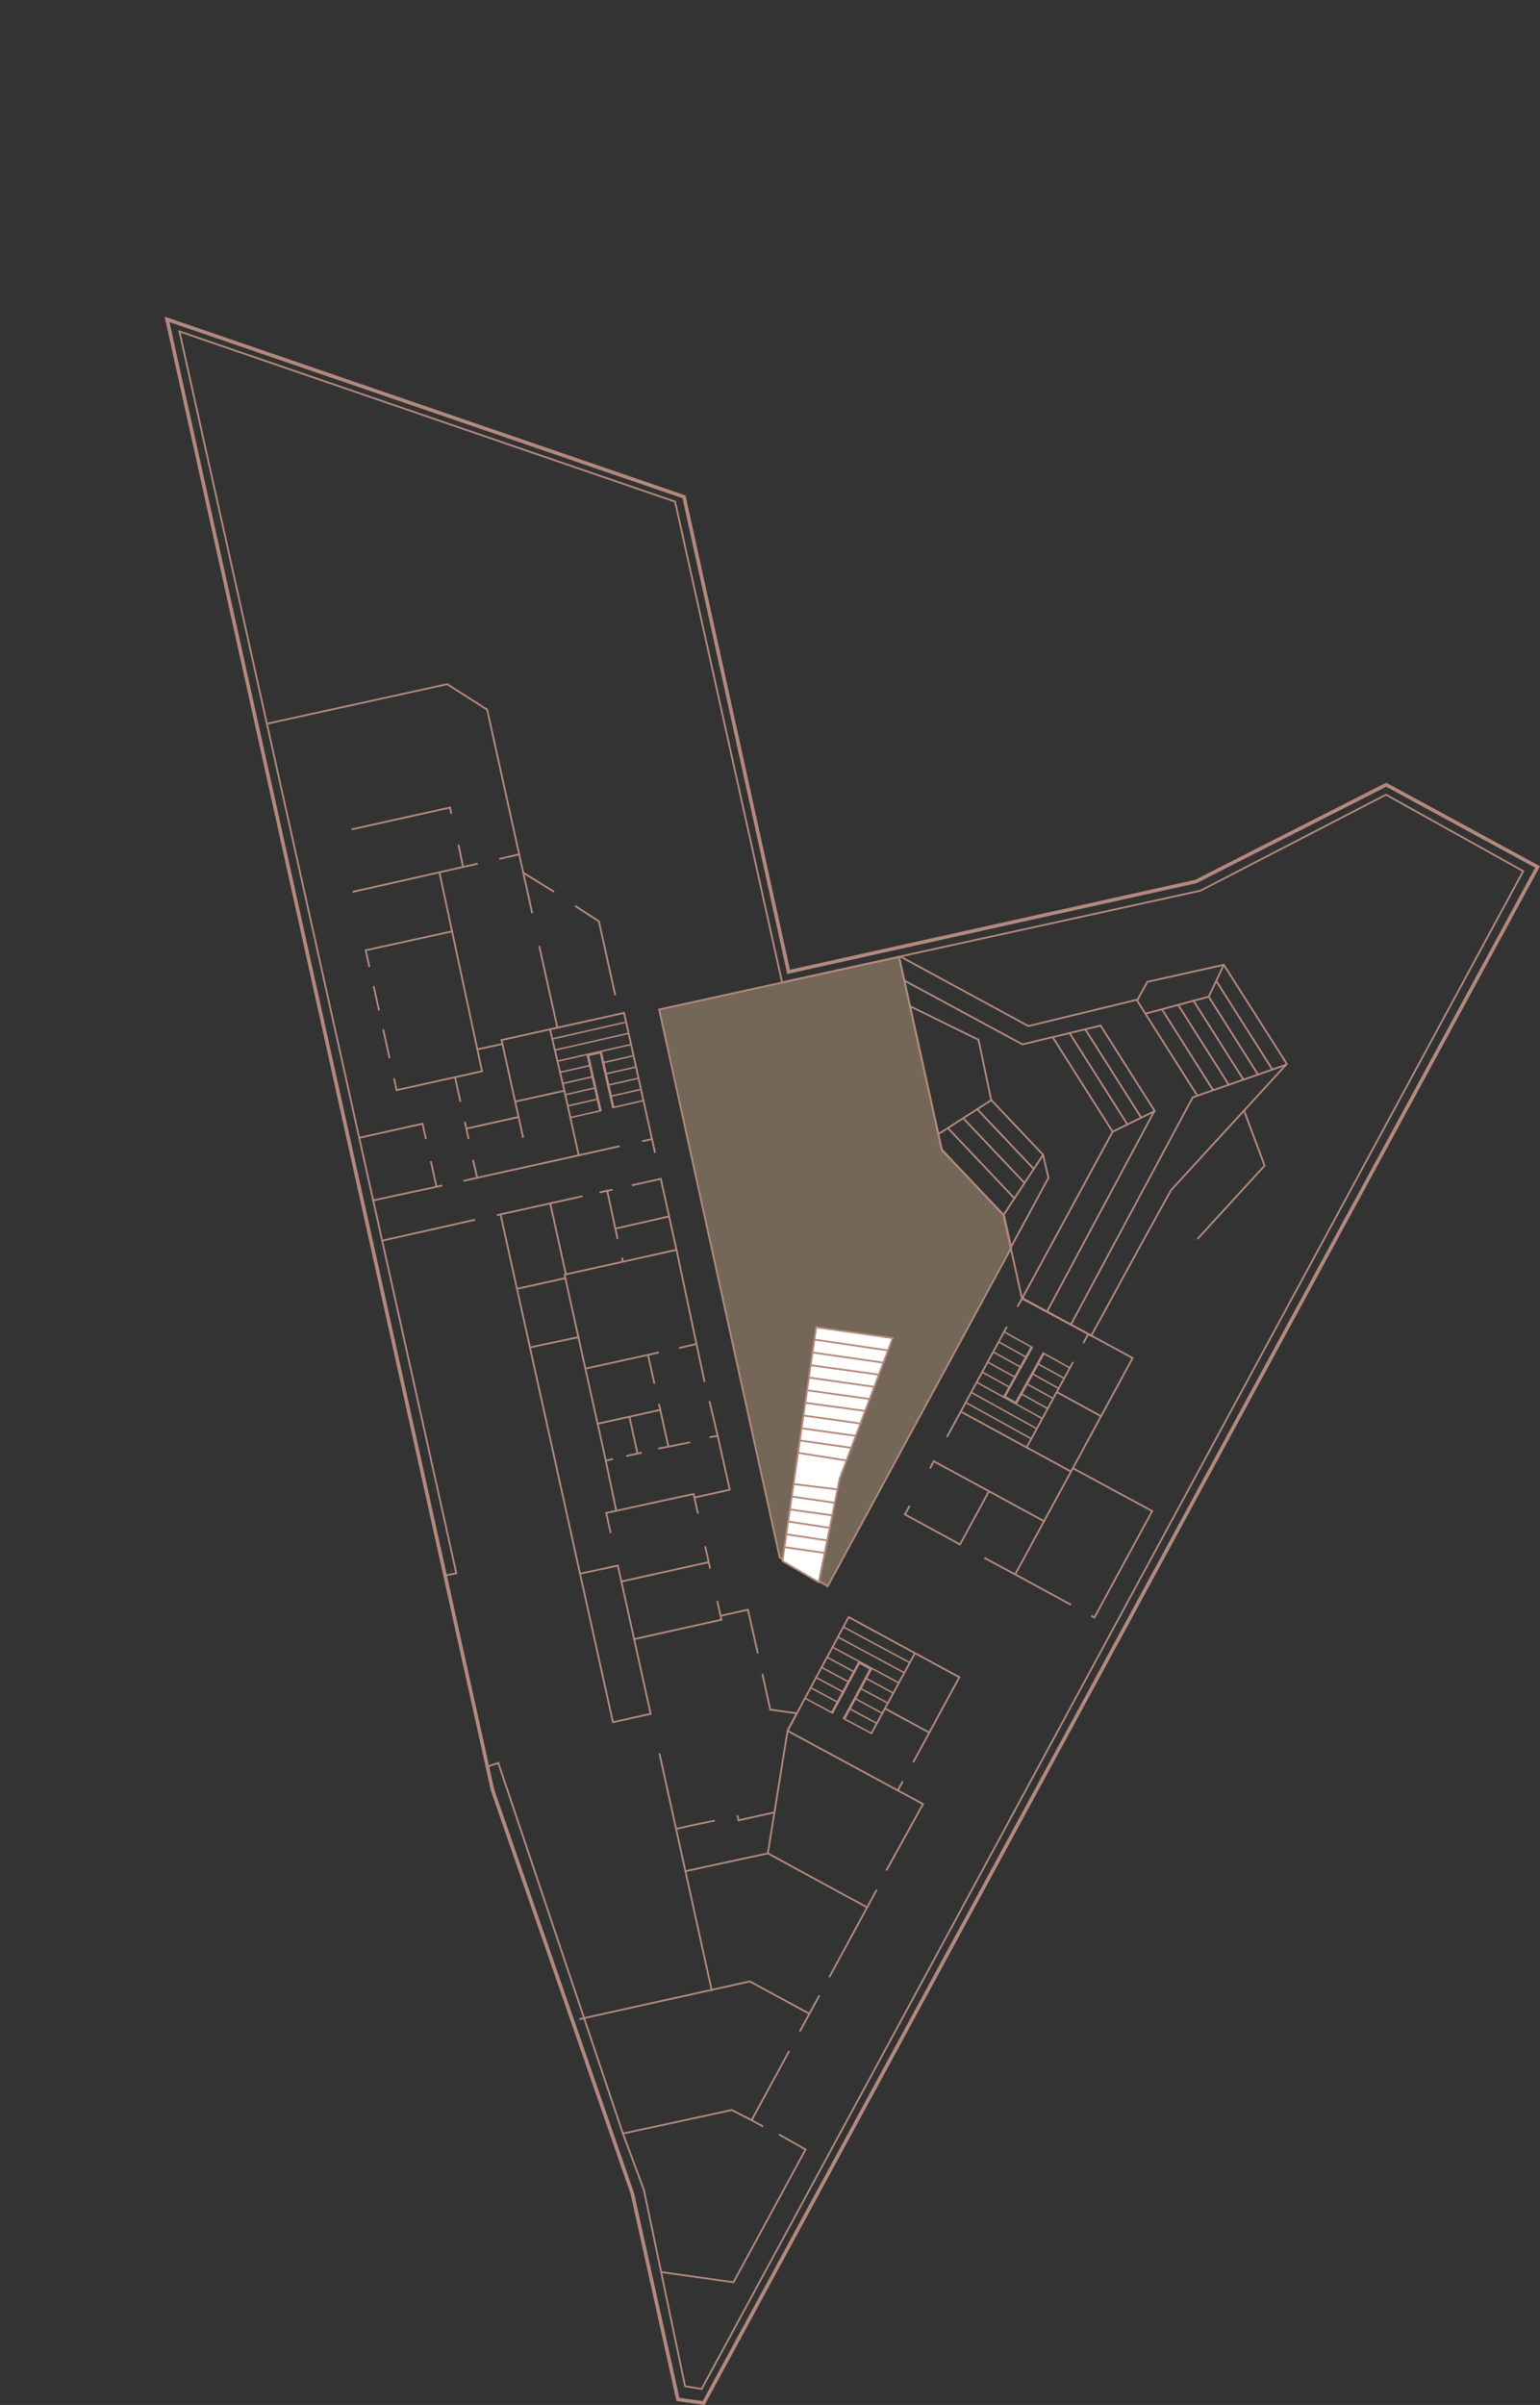 <svg xmlns="http://www.w3.org/2000/svg" xmlns:xlink="http://www.w3.org/1999/xlink" viewBox="0 0 68.714 107.247"><rect x="0" y="0" width="68.714" height="107.247" fill="#333333" stroke="none"/><defs><style>.cls-1,.cls-10,.cls-11,.cls-12,.cls-8,.cls-9{fill:none;}.cls-2{fill:#746758;}.cls-10,.cls-12,.cls-2,.cls-7,.cls-8,.cls-9{stroke:#b4897d;}.cls-2,.cls-7{stroke-miterlimit:10;}.cls-10,.cls-11,.cls-2,.cls-7,.cls-8,.cls-9{stroke-width:0.08px;}.cls-3{clip-path:url(#clip-path);}.cls-4{fill:#b4897d;}.cls-5{clip-path:url(#clip-path-2);}.cls-6{clip-path:url(#clip-path-3);}.cls-7{fill:#fff;}.cls-8,.cls-9{stroke-linecap:round;}.cls-8{stroke-linejoin:round;}.cls-9{stroke-miterlimit:3;}.cls-11{stroke:#000;}.cls-12{stroke-width:0.16px;}</style><clipPath id="clip-path"><rect class="cls-1" x="24.864" y="45.755" width="3.635" height="3.91" transform="translate(-9.992 7.174) rotate(-12.92)"/></clipPath><clipPath id="clip-path-2"><rect class="cls-1" x="43.476" y="59.963" width="3.91" height="3.635" transform="translate(-30.606 71.743) rotate(-61.135)"/></clipPath><clipPath id="clip-path-3"><rect class="cls-1" x="36.289" y="73.095" width="3.92" height="3.669" transform="matrix(0.471, -0.882, 0.882, 0.471, -45.863, 73.329)"/></clipPath></defs><title>2</title><g id="Atrium"><polygon class="cls-2" points="34.792 69.462 29.41 45.018 40.114 42.672 41.93 50.875 42.023 51.265 44.798 54.196 45.122 55.647 36.931 70.74 34.792 69.462"/></g><g id="Stairs"><g class="cls-3"><path class="cls-4" d="M24.613,46.302l3.313-.753.015.065-3.313.753Zm3.432-.255-3.296.749.015.065,3.296-.749Zm-1.301,3.53,0,.001.108-.024-.557-2.463.468-.106.087.386-.004.001.015.065.004-.001.451,1.992.052-.012.001.003,1.334-.303-.015-.065-1.278.29-.098-.433,1.258-.286-.015-.065-1.258.286-.098-.434,1.304-.296-.015-.065-1.304.296-.098-.435,1.27-.289-.015-.065-1.27.289-.098-.435,1.312-.3-.015-.065-1.312.3-.099-.437,1.303-.295-.015-.065-3.282.743.015.065,1.294-.292.098.431-1.281.291.015.065,1.281-.291.098.434-1.28.291.015.065L26.4,48.06l.098.434-1.262.287.015.065,1.262-.287.098.434-1.279.291.015.065,1.279-.291.103.455-1.296.294.015.065Z"/></g><g class="cls-5"><path class="cls-4" d="M46.034,64.209l-2.972-1.646.032-.058L46.066,64.15Zm-2.729-2.097,2.957,1.638.032-.058-2.957-1.638Zm3.227-1.82L45.306,62.5l-.42-.233,1.216-2.19-1.287-.716-.032.058,1.192.66-.215.388-1.183-.655-.032.058,1.183.655-.216.389-1.169-.648-.032.058,1.169.648-.216.39-1.176-.648-.032.058,1.177.648-.216.39-1.179-.656-.032.058,1.179.656-.217.392-1.169-.648-.032.058,2.925,1.619.032-.058-1.143-.63.215-.387,1.149.636.032-.058-1.149-.636.216-.39,1.149.636.032-.058-1.148-.636.216-.389,1.132.627.032-.058-1.132-.627.216-.389,1.148.636.032-.058L46.37,60.812l.226-.407,1.132.63.032-.058Z"/></g><g class="cls-6"><path class="cls-4" d="M37.633,72.516l2.99,1.605-.031.059-2.99-1.605Zm2.752,2.06L37.38,72.96l-.032.059,3.006,1.615Zm-1.492,2.765.032-.059-1.198-.639.211-.392,1.147.617.031-.059L37.97,76.194l.212-.393,1.189.639.032-.059-1.189-.639.212-.393,1.158.622.032-.059L38.456,75.29l.212-.393,1.179.637.031-.059-1.179-.636.213-.396,1.188.639.032-.059-2.936-1.58-.032.059,1.125.605-.21.391L36.911,73.87l-.032.059,1.168.627-.212.393-1.167-.627-.031.059,1.167.627-.212.393-1.151-.618-.032.059,1.151.619-.212.393-1.167-.627-.032.059,1.167.627-.222.411-1.182-.635-.032.059,1.182.635,0,.001.098.053,1.2-2.229.427.23-1.191,2.211Z"/></g><path class="cls-7" d="M37.468,65.93l-.934,4.629-1.621-.945,1.504-10.426,3.414.481Zm2.155-5.708-3.285-.484m3.079,1.03-3.162-.455m-.082.569,3.029.418m-.21.543-2.91-.413m-.084.566,2.784.391m-2.852.17,2.673.363m-.212.561-2.548-.358m2.341.907-2.418-.336m-.078.542,2.284.328m-2.364.225,2.161.34M35.415,66.18l1.975.242m-2.062.317,1.921.276m-.113.56-1.891-.261m-.077.537,1.827.278m-.084.566L35.085,68.42m-.083.575,1.795.257"/><g id="bigstairs_copy_from_1" data-name="bigstairs copy from 1"><line class="cls-8" x1="54.286" y1="43.771" x2="56.76" y2="47.674"/><line class="cls-8" x1="53.931" y1="44.447" x2="56.122" y2="47.903"/><line class="cls-8" x1="53.254" y1="44.628" x2="55.481" y2="48.141"/><line class="cls-8" x1="52.569" y1="44.812" x2="54.827" y2="48.374"/><line class="cls-8" x1="51.844" y1="45.006" x2="54.131" y2="48.617"/><line class="cls-8" x1="50.724" y1="44.6" x2="53.426" y2="48.863"/><line class="cls-8" x1="49.108" y1="45.735" x2="51.515" y2="49.532"/><line class="cls-8" x1="48.423" y1="45.9" x2="50.917" y2="49.833"/><line class="cls-8" x1="47.722" y1="46.068" x2="50.289" y2="50.118"/><polyline class="cls-8" points="55.509 49.524 56.427 51.981 53.446 55.234"/><polyline class="cls-8" points="50.751 44.594 51.195 43.784 54.605 43.026 53.931 44.447 51.122 45.2"/><line class="cls-8" x1="57.397" y1="47.478" x2="53.221" y2="48.934"/><polyline class="cls-8" points="44.773 54.188 42.028 51.29 41.87 50.574"/><line class="cls-8" x1="45.265" y1="53.441" x2="42.292" y2="50.302"/><line class="cls-8" x1="46.128" y1="52.129" x2="43.603" y2="49.463"/><line class="cls-8" x1="45.682" y1="52.719" x2="42.984" y2="49.871"/><line class="cls-8" x1="46.543" y1="51.498" x2="44.22" y2="49.044"/><line class="cls-8" x1="46.718" y1="58.487" x2="51.515" y2="49.532"/><line class="cls-9" x1="51.509" y1="49.554" x2="49.646" y2="50.467"/><line class="cls-9" x1="46.968" y1="46.25" x2="49.108" y2="45.735"/><path class="cls-8" d="M54.605,43.026,57.418,47.444s-5.072,5.525-5.146,5.607S48.693,59.56,48.693,59.56l-3.09-1.649m0,0,0,0,4.043-7.444L46.968,46.25l-1.345.324-5.271-2.849-.239-1.053.057-.019,5.717,3.104,4.878-1.184M47.783,59.066l5.438-10.132m-12.868-5.21,1.517,6.85,2.328-1.492M40.57,44.853m5.973,6.644-1.77,2.691.829,3.723m-.506-2.272,1.685-3.112-.239-1.022M44.22,49.019,43.66,46.369l-3.054-1.498"/></g></g><g id="NEW_Inner" data-name="NEW Inner"><line class="cls-10" x1="15.73" y1="39.773" x2="21.315" y2="38.515"/><line class="cls-10" x1="22.281" y1="38.301" x2="23.166" y2="38.097"/><polyline class="cls-10" points="19.603 38.883 21.507 47.771 17.698 48.612 17.581 48.085"/><path class="cls-10" d="M17.384,47.192c-.01-.047-.286-1.291-.286-1.291"/><line class="cls-10" x1="16.912" y1="45.061" x2="16.671" y2="43.972"/><polyline class="cls-10" points="16.482 43.122 16.317 42.377 20.166 41.534"/><line class="cls-10" x1="24.722" y1="39.768" x2="23.356" y2="38.925"/><polyline class="cls-10" points="25.659 40.396 26.723 41.088 27.453 44.381"/><polyline class="cls-10" points="27.652 51.113 23.625 52.007 21.293 52.521 21.104 51.723"/><line class="cls-10" x1="20.303" y1="48.032" x2="20.543" y2="49.134"/><polyline class="cls-10" points="25.82 51.517 25.183 48.64 22.987 49.125 23.138 49.813 20.808 50.329 20.741 50.026"/><line class="cls-10" x1="24.538" y1="45.895" x2="25.183" y2="48.64"/><polyline class="cls-10" points="22.987 49.125 22.379 46.38 27.846 45.17 29.092 50.796 28.653 50.893"/><path class="cls-10" d="M21.287,46.796c.034,0,1.13-.242,1.13-.242"/><line class="cls-10" x1="23.343" y1="50.737" x2="23.138" y2="49.813"/><line class="cls-10" x1="20.808" y1="50.329" x2="20.91" y2="50.795"/><polyline class="cls-10" points="19.224 51.781 19.477 52.923 16.651 53.531"/><line class="cls-10" x1="19.735" y1="52.866" x2="19.477" y2="52.923"/><line class="cls-10" x1="20.671" y1="52.663" x2="21.293" y2="52.52"/><polyline class="cls-10" points="16.017 50.74 18.854 50.111 19.005 50.795"/><line class="cls-10" x1="21.193" y1="54.395" x2="17.048" y2="55.326"/><polyline class="cls-10" points="22.173 54.19 22.333 54.154 23.068 57.474 25.225 56.997 25.191 56.842 25.25 56.829"/><line class="cls-10" x1="25.996" y1="53.342" x2="22.333" y2="54.154"/><polyline class="cls-10" points="26.752 53.176 27.095 53.1 27.554 55.245"/><polyline class="cls-10" points="24.549 53.657 25.25 56.829 27.826 56.258 30.185 55.735 29.855 54.244 27.457 54.791"/><line class="cls-10" x1="27.757" y1="56.085" x2="27.796" y2="56.275"/><line class="cls-10" x1="27.335" y1="53.054" x2="27.095" y2="53.1"/><polyline class="cls-10" points="28.195 52.856 29.485 52.571 29.855 54.244"/><line class="cls-10" x1="29.227" y1="51.408" x2="29.092" y2="50.796"/><line class="cls-10" x1="30.185" y1="55.735" x2="31.436" y2="61.624"/><line class="cls-10" x1="30.293" y1="60.115" x2="31.077" y2="59.934"/><polyline class="cls-10" points="29.4 60.312 26.119 61.033 25.808 59.629 25.225 56.997"/><line class="cls-10" x1="29.199" y1="61.703" x2="28.916" y2="60.43"/><polyline class="cls-10" points="29.396 62.595 29.461 62.872 28.082 63.177 26.664 63.491 26.119 61.033"/><polyline class="cls-10" points="28.082 63.177 28.445 64.819 28.637 64.782"/><polyline class="cls-10" points="29.461 62.872 29.824 64.514 29.365 64.602"/><polyline class="cls-10" points="27.353 65.067 27.027 65.133 26.664 63.467"/><line class="cls-10" x1="27.935" y1="64.933" x2="28.445" y2="64.819"/><polyline class="cls-10" points="27.248 68.37 27.048 67.469 30.948 66.622 31.143 67.505"/><line class="cls-10" x1="30.799" y1="64.317" x2="29.824" y2="64.514"/><polyline class="cls-10" points="31.655 64.095 32.022 64.027 31.657 62.479"/><polyline class="cls-10" points="32.022 64.027 32.561 66.433 30.989 66.782"/><polyline class="cls-10" points="36.114 89.803 33.457 88.359 25.855 90.042"/><line class="cls-10" x1="31.765" y1="88.797" x2="29.423" y2="78.191"/><path class="cls-10" d="M31.891,81.194c-.086,0-1.72.361-1.72.361"/><polyline class="cls-10" points="32.902 80.951 32.952 81.175 34.516 80.829"/><polyline class="cls-10" points="34.261 82.649 35.141 77.184 35.554 76.405 34.368 76.238 34.017 74.644"/><polyline class="cls-10" points="33.814 73.729 33.372 71.784 32.151 72.055 32.191 72.231 28.295 73.096 29.032 76.426 27.348 76.8 25.881 70.178 27.568 69.815 27.726 70.526 31.616 69.664"/><polyline class="cls-10" points="44.93 59.155 42.868 62.948 45.776 64.53 47.788 65.624 50.537 60.561 45.617 57.889 45.395 58.273"/><line class="cls-10" x1="47.879" y1="60.739" x2="45.807" y2="64.547"/><line class="cls-10" x1="49.13" y1="63.155" x2="47.151" y2="62.077"/><line class="cls-10" x1="48.339" y1="59.892" x2="48.562" y2="59.487"/><polyline class="cls-10" points="37.002 88.172 38.692 85.058 34.261 82.649 30.582 83.442"/><line class="cls-10" x1="36.141" y1="89.752" x2="35.687" y2="90.592"/><polyline class="cls-10" points="35.214 91.462 33.537 94.547 34.055 94.83"/><polyline class="cls-10" points="34.751 95.18 35.944 95.856 32.729 101.775 29.5 101.32"/><line class="cls-10" x1="36.114" y1="89.803" x2="36.562" y2="88.98"/><line class="cls-10" x1="38.692" y1="85.058" x2="39.123" y2="84.266"/><polyline class="cls-10" points="39.549 83.41 41.185 80.451 35.141 77.184"/><polyline class="cls-10" points="40.743 78.594 42.805 74.795 40.826 73.72 37.867 72.113 35.22 77.026 35.141 77.184"/><line class="cls-10" x1="38.869" y1="77.325" x2="40.826" y2="73.72"/><line class="cls-10" x1="41.465" y1="77.264" x2="39.486" y2="76.188"/><path class="cls-10" d="M40.051,79.846c.099-.16.238-.417.238-.417"/><polyline class="cls-10" points="40.586 67.151 40.376 67.535 42.836 68.873 44.126 66.5 41.665 65.163 41.493 65.481"/><polyline class="cls-10" points="43.919 69.47 45.296 70.209 47.788 65.624"/><line class="cls-10" x1="44.126" y1="66.5" x2="46.588" y2="67.837"/><line class="cls-10" x1="42.868" y1="62.948" x2="42.25" y2="64.084"/><line class="cls-10" x1="45.296" y1="70.209" x2="47.788" y2="71.563"/><polyline class="cls-10" points="48.684 72.05 48.833 72.13 51.411 67.385 47.856 65.465"/><line class="cls-10" x1="32.151" y1="72.055" x2="32.004" y2="71.391"/><line class="cls-10" x1="31.464" y1="68.953" x2="31.685" y2="69.948"/><line class="cls-10" x1="23.068" y1="57.474" x2="25.881" y2="70.178"/><line class="cls-10" x1="27.027" y1="65.133" x2="27.498" y2="67.373"/><line class="cls-10" x1="23.647" y1="60.088" x2="25.808" y2="59.629"/><line class="cls-10" x1="27.726" y1="70.526" x2="28.295" y2="73.096"/><line class="cls-10" x1="20.66" y1="38.641" x2="20.455" y2="37.668"/><path class="cls-10" d="M20.138,36.291l-.058-.279-4.391.973"/><polyline class="cls-10" points="23.749 40.731 21.737 31.647 19.953 30.51 11.909 32.275"/><line class="cls-10" x1="24.059" y1="42.18" x2="24.868" y2="45.822"/><path class="cls-11" d="M33.537,94.547"/><polyline class="cls-10" points="33.537 94.547 32.653 94.095 27.793 95.144"/></g><g id="NEW_Outer" data-name="NEW Outer"><polygon class="cls-12" points="30.52 22.156 7.453 14.242 21.981 79.838 28.215 97.82 30.248 106.998 31.397 107.16 68.606 38.662 61.853 34.993 53.355 39.311 35.187 43.34 30.52 22.156"/><polyline class="cls-10" points="19.915 70.249 20.361 70.159 8.006 14.78 30.121 22.37 34.895 43.808 53.563 39.719 61.844 35.438 67.965 38.848 31.306 106.535 30.568 106.412 28.731 97.657 27.793 95.144 22.234 78.617 21.746 78.779"/></g><g id="Anchor"><line class="cls-1" x2="7.5"/></g></svg>